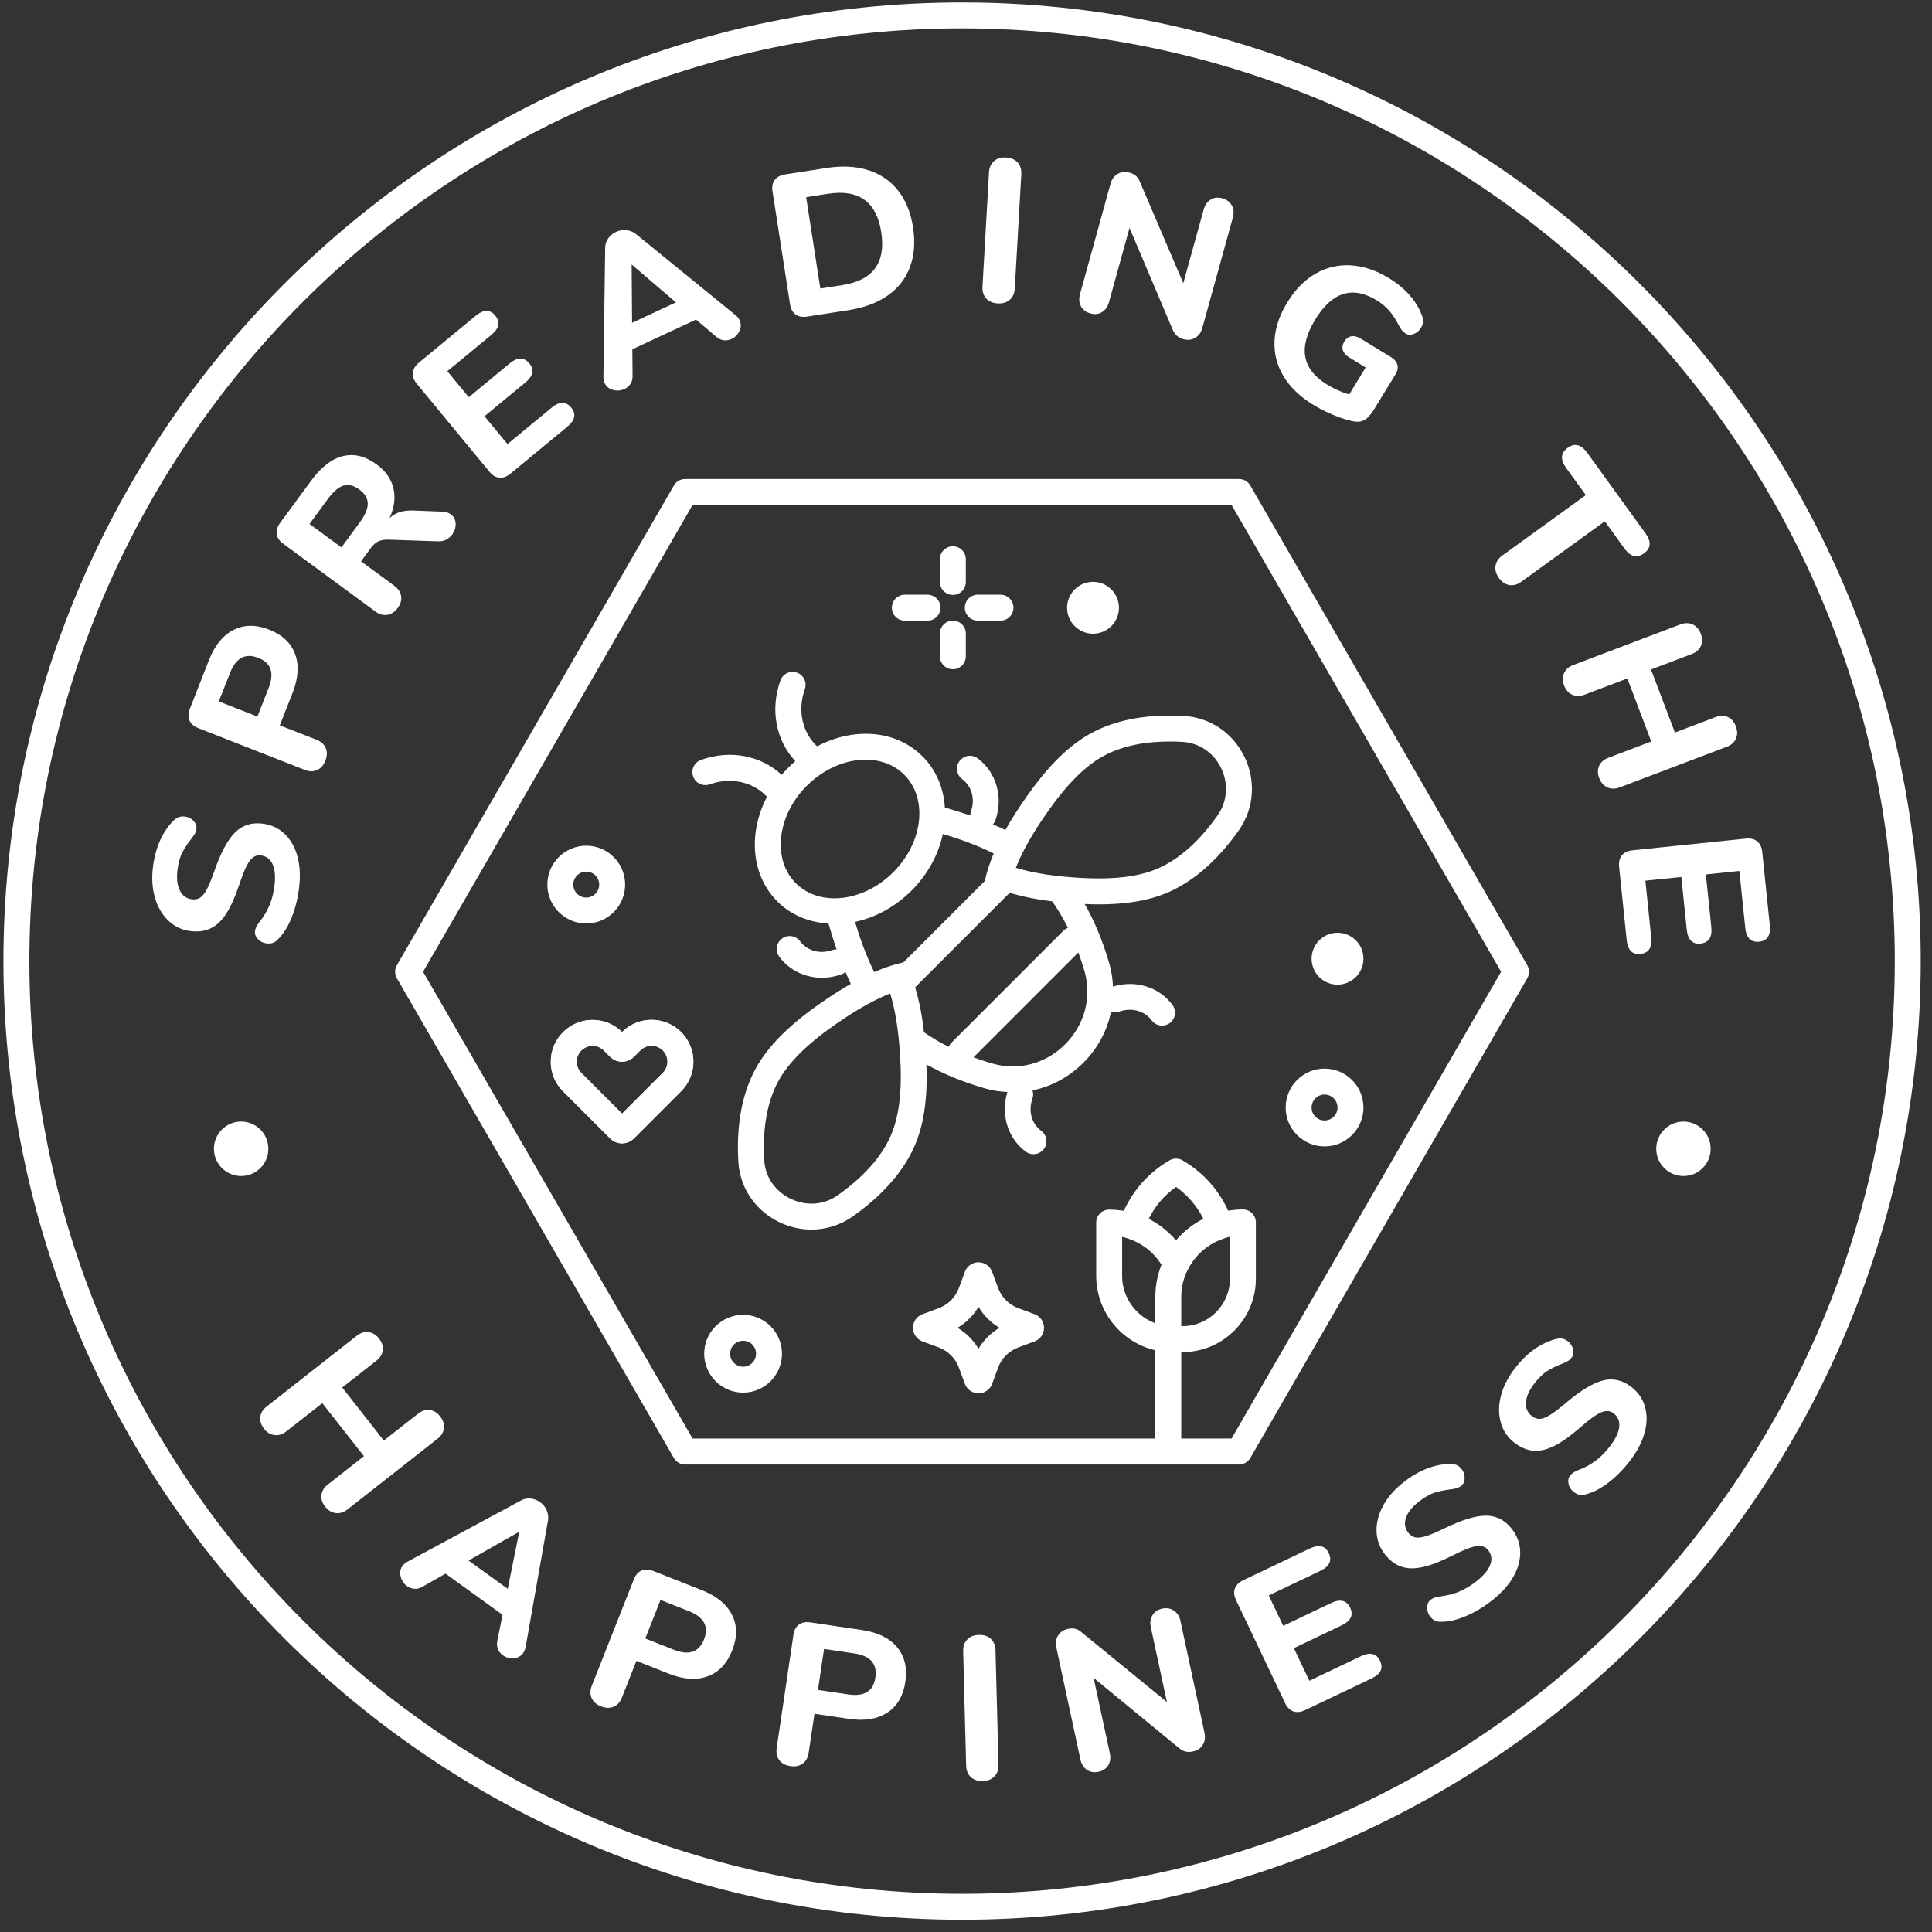 <?xml version="1.0" encoding="UTF-8"?>
<svg width="149px" height="149px" viewBox="0 0 149 149" version="1.1" xmlns="http://www.w3.org/2000/svg" xmlns:xlink="http://www.w3.org/1999/xlink">
    <rect x="0" y="0" width="149" height="149" fill="#333333" stroke="none"/>
    <!-- Generator: Sketch 50.2 (55047) - http://www.bohemiancoding.com/sketch -->
    <title>Group 421</title>
    <desc>Created with Sketch.</desc>
    <defs></defs>
    <g id="Page-1" stroke="none" stroke-width="1" fill="none" fill-rule="evenodd">
        <g id="Group-421">
            <path d="M22.497,70.753 C22.218,71.449 21.873,72.004 21.464,72.416 C21.331,72.562 21.194,72.66 21.056,72.713 C20.917,72.767 20.749,72.781 20.551,72.757 C20.291,72.726 20.071,72.616 19.893,72.428 C19.715,72.24 19.639,72.04 19.664,71.828 C19.679,71.712 19.71,71.601 19.76,71.493 C19.81,71.387 19.892,71.26 20.005,71.112 C20.341,70.691 20.602,70.256 20.788,69.805 C20.976,69.356 21.101,68.85 21.17,68.288 C21.254,67.59 21.204,67.041 21.019,66.644 C20.835,66.245 20.529,66.021 20.102,65.969 C19.779,65.93 19.498,66.07 19.259,66.391 C19.019,66.711 18.758,67.299 18.475,68.156 C18.158,69.117 17.823,69.874 17.471,70.428 C17.119,70.982 16.718,71.368 16.268,71.588 C15.819,71.808 15.298,71.881 14.704,71.81 C14.048,71.731 13.479,71.466 13,71.016 C12.52,70.566 12.174,69.982 11.959,69.263 C11.745,68.544 11.689,67.756 11.793,66.899 C11.975,65.396 12.494,64.202 13.351,63.317 C13.495,63.173 13.637,63.075 13.775,63.022 C13.914,62.969 14.076,62.953 14.264,62.976 C14.524,63.008 14.744,63.117 14.922,63.306 C15.101,63.493 15.177,63.693 15.15,63.904 C15.137,64.022 15.108,64.128 15.064,64.225 C15.021,64.321 14.936,64.453 14.81,64.621 C14.487,65.023 14.236,65.398 14.057,65.746 C13.877,66.095 13.753,66.55 13.685,67.111 C13.607,67.757 13.669,68.28 13.869,68.68 C14.069,69.08 14.383,69.306 14.81,69.357 C15.06,69.388 15.274,69.341 15.453,69.218 C15.632,69.094 15.804,68.873 15.969,68.555 C16.134,68.236 16.321,67.778 16.531,67.181 C17.018,65.779 17.544,64.792 18.109,64.222 C18.675,63.651 19.385,63.417 20.239,63.521 C20.906,63.601 21.472,63.859 21.936,64.297 C22.402,64.734 22.734,65.312 22.933,66.028 C23.132,66.745 23.177,67.554 23.068,68.453 C22.968,69.29 22.777,70.056 22.497,70.753" id="Fill-333" fill="#FFFFFF"></path>
            <path d="M20.717,53.059 C21.172,51.898 20.907,51.123 19.92,50.737 C18.924,50.345 18.198,50.731 17.742,51.892 L16.877,54.095 L19.852,55.263 L20.717,53.059 Z M24.455,59.389 C24.168,59.517 23.849,59.512 23.497,59.374 L15.291,56.154 C14.949,56.019 14.723,55.822 14.612,55.56 C14.5,55.298 14.512,54.995 14.649,54.647 L16.115,50.91 C16.564,49.768 17.196,48.991 18.012,48.579 C18.827,48.165 19.743,48.159 20.759,48.557 C21.776,48.955 22.442,49.584 22.759,50.442 C23.076,51.299 23.011,52.299 22.563,53.44 L21.58,55.942 L24.408,57.051 C24.76,57.19 24.998,57.403 25.121,57.692 C25.244,57.981 25.236,58.304 25.096,58.662 C24.955,59.019 24.741,59.261 24.455,59.389 Z" id="Fill-335" fill="#FFFFFF"></path>
            <path d="M28.363,38.826 C28.353,38.423 28.137,38.065 27.715,37.755 C27.284,37.437 26.876,37.337 26.492,37.451 C26.108,37.566 25.705,37.911 25.281,38.487 L23.87,40.407 L26.331,42.216 L27.742,40.296 C28.165,39.72 28.372,39.23 28.363,38.826 M34.769,39.665 C35.007,39.839 35.13,40.079 35.139,40.384 C35.15,40.689 35.06,40.971 34.871,41.228 C34.751,41.391 34.595,41.522 34.406,41.621 C34.217,41.72 34.004,41.762 33.766,41.747 L30.03,41.621 C29.703,41.605 29.431,41.643 29.214,41.735 C28.997,41.827 28.797,41.997 28.613,42.246 L27.845,43.29 L30.408,45.174 C30.713,45.397 30.888,45.662 30.936,45.969 C30.984,46.275 30.898,46.579 30.677,46.88 C30.45,47.189 30.181,47.369 29.871,47.419 C29.56,47.469 29.254,47.382 28.949,47.158 L21.846,41.937 C21.551,41.72 21.383,41.471 21.342,41.188 C21.301,40.908 21.391,40.616 21.612,40.315 L23.99,37.081 C24.773,36.015 25.595,35.38 26.458,35.173 C27.319,34.966 28.186,35.182 29.056,35.823 C29.741,36.326 30.17,36.939 30.342,37.661 C30.514,38.384 30.414,39.15 30.04,39.96 C30.28,39.739 30.549,39.583 30.844,39.489 C31.141,39.396 31.498,39.358 31.916,39.374 L34.082,39.458 C34.363,39.466 34.592,39.534 34.769,39.665" id="Fill-337" fill="#FFFFFF"></path>
            <path d="M38.519,36.843 C38.236,36.819 37.978,36.664 37.744,36.381 L32.143,29.594 C31.91,29.311 31.807,29.029 31.836,28.745 C31.866,28.463 32.024,28.202 32.312,27.965 L36.679,24.361 C37.288,23.859 37.792,23.851 38.193,24.336 C38.601,24.829 38.5,25.327 37.892,25.83 L34.499,28.629 L36.153,30.633 L39.298,28.036 C39.907,27.534 40.415,27.53 40.822,28.024 C41.223,28.51 41.119,29.003 40.51,29.506 L37.365,32.102 L39.138,34.25 L42.531,31.451 C43.139,30.948 43.647,30.945 44.054,31.438 C44.456,31.924 44.351,32.418 43.743,32.92 L39.375,36.524 C39.088,36.762 38.802,36.868 38.519,36.843" id="Fill-339" fill="#FFFFFF"></path>
            <path d="M48.749,24.898 L52.127,23.32 L48.714,20.398 L48.749,24.898 Z M57.038,24.692 C57.163,24.959 57.16,25.235 57.029,25.521 C56.898,25.808 56.693,26.017 56.413,26.148 C56.228,26.235 56.032,26.265 55.821,26.242 C55.609,26.22 55.414,26.128 55.233,25.968 L53.681,24.645 L48.767,26.939 L48.785,28.98 C48.791,29.221 48.737,29.427 48.626,29.602 C48.513,29.776 48.358,29.91 48.166,30 C47.886,30.13 47.592,30.154 47.282,30.073 C46.974,29.991 46.758,29.817 46.633,29.55 C46.571,29.419 46.538,29.248 46.535,29.041 L46.672,19.127 C46.672,18.849 46.751,18.601 46.907,18.383 C47.065,18.165 47.264,18 47.505,17.886 C47.758,17.768 48.019,17.723 48.288,17.747 C48.559,17.771 48.803,17.866 49.02,18.03 L56.709,24.291 C56.867,24.424 56.977,24.559 57.038,24.692 Z" id="Fill-341" fill="#FFFFFF"></path>
            <path d="M64.957,21.99 C67.328,21.622 68.329,20.261 67.965,17.907 C67.602,15.563 66.234,14.576 63.862,14.943 L62.172,15.206 L63.266,22.252 L64.957,21.99 Z M61.358,24.253 C61.127,24.087 60.983,23.822 60.928,23.459 L59.578,14.764 C59.522,14.401 59.578,14.106 59.748,13.878 C59.917,13.65 60.187,13.507 60.556,13.45 L63.733,12.957 C64.944,12.768 66.02,12.824 66.963,13.124 C67.906,13.424 68.672,13.948 69.263,14.695 C69.853,15.442 70.237,16.386 70.415,17.527 C70.591,18.668 70.516,19.685 70.184,20.581 C69.853,21.476 69.285,22.21 68.478,22.781 C67.671,23.352 66.656,23.733 65.434,23.923 L62.258,24.416 C61.889,24.472 61.59,24.419 61.358,24.253 Z" id="Fill-343" fill="#FFFFFF"></path>
            <path d="M76.055,23.018 C75.844,22.785 75.749,22.48 75.771,22.103 L76.274,13.287 C76.294,12.919 76.423,12.632 76.659,12.425 C76.895,12.218 77.205,12.125 77.588,12.147 C77.971,12.169 78.269,12.296 78.48,12.53 C78.691,12.762 78.785,13.062 78.765,13.428 L78.262,22.245 C78.241,22.622 78.112,22.914 77.875,23.122 C77.639,23.329 77.329,23.421 76.947,23.4 C76.563,23.377 76.266,23.25 76.055,23.018" id="Fill-345" fill="#FFFFFF"></path>
            <path d="M94.999,15.845 C95.15,16.121 95.177,16.431 95.082,16.775 L92.728,25.286 C92.632,25.64 92.447,25.897 92.177,26.056 C91.906,26.215 91.602,26.248 91.261,26.155 C90.891,26.052 90.629,25.838 90.477,25.513 L87.111,17.576 L85.529,23.296 C85.433,23.65 85.254,23.908 84.993,24.07 C84.731,24.232 84.433,24.266 84.094,24.172 C83.754,24.078 83.511,23.895 83.365,23.62 C83.221,23.346 83.197,23.032 83.294,22.678 L85.647,14.166 C85.743,13.823 85.925,13.572 86.197,13.411 C86.468,13.252 86.772,13.22 87.112,13.314 C87.492,13.419 87.749,13.631 87.882,13.951 L91.258,21.842 L92.832,16.153 C92.927,15.809 93.106,15.557 93.373,15.396 C93.638,15.236 93.936,15.2 94.264,15.291 C94.603,15.385 94.849,15.57 94.999,15.845" id="Fill-347" fill="#FFFFFF"></path>
            <path d="M107.768,28.128 C107.833,28.358 107.792,28.595 107.645,28.836 L106.044,31.456 C105.826,31.815 105.626,32.074 105.448,32.234 C105.268,32.396 105.07,32.49 104.853,32.518 C104.636,32.545 104.358,32.51 104.017,32.413 C103.597,32.304 103.137,32.14 102.64,31.922 C102.142,31.703 101.688,31.47 101.279,31.22 C100.259,30.597 99.496,29.863 98.988,29.018 C98.479,28.173 98.247,27.263 98.293,26.288 C98.338,25.314 98.667,24.325 99.281,23.322 C99.882,22.337 100.603,21.601 101.445,21.112 C102.287,20.624 103.197,20.408 104.174,20.464 C105.152,20.521 106.132,20.849 107.115,21.449 C108.379,22.221 109.23,23.183 109.664,24.333 C109.735,24.524 109.765,24.69 109.753,24.831 C109.743,24.972 109.688,25.123 109.589,25.284 C109.447,25.517 109.259,25.676 109.027,25.761 C108.793,25.846 108.585,25.833 108.404,25.722 C108.286,25.649 108.189,25.566 108.116,25.472 C108.042,25.378 107.961,25.249 107.874,25.085 C107.634,24.618 107.385,24.239 107.126,23.946 C106.869,23.653 106.548,23.39 106.166,23.156 C104.31,22.023 102.733,22.517 101.437,24.64 C100.77,25.732 100.513,26.694 100.667,27.526 C100.822,28.358 101.385,29.071 102.359,29.666 C102.886,29.988 103.451,30.24 104.052,30.423 L105.324,28.341 L104.068,27.574 C103.803,27.413 103.637,27.226 103.568,27.011 C103.499,26.797 103.536,26.573 103.678,26.34 C103.82,26.107 104.002,25.973 104.225,25.937 C104.447,25.899 104.69,25.962 104.954,26.123 L107.288,27.549 C107.542,27.704 107.703,27.898 107.768,28.128" id="Fill-349" fill="#FFFFFF"></path>
            <path d="M115.337,43.648 C115.381,43.333 115.552,43.068 115.849,42.852 L122.302,38.183 L120.782,36.084 C120.32,35.445 120.36,34.928 120.905,34.535 C121.441,34.147 121.94,34.273 122.402,34.912 L126.903,41.131 C127.365,41.771 127.329,42.285 126.793,42.672 C126.249,43.066 125.746,42.943 125.283,42.303 L123.765,40.205 L117.312,44.874 C117.014,45.089 116.711,45.17 116.4,45.119 C116.091,45.066 115.823,44.884 115.599,44.574 C115.38,44.271 115.292,43.962 115.337,43.648" id="Fill-351" fill="#FFFFFF"></path>
            <path d="M133.881,56.965 C133.754,57.253 133.519,57.462 133.176,57.592 L124.919,60.724 C124.575,60.855 124.259,60.855 123.969,60.726 C123.678,60.596 123.467,60.357 123.334,60.008 C123.202,59.659 123.2,59.343 123.328,59.061 C123.457,58.778 123.698,58.569 124.051,58.436 L127.348,57.186 L125.504,52.325 L122.207,53.575 C121.864,53.706 121.547,53.706 121.257,53.577 C120.966,53.447 120.757,53.213 120.628,52.874 C120.496,52.526 120.493,52.207 120.62,51.92 C120.746,51.632 120.986,51.422 121.34,51.287 L129.596,48.155 C129.94,48.026 130.254,48.026 130.539,48.157 C130.825,48.288 131.034,48.528 131.166,48.877 C131.299,49.227 131.301,49.542 131.172,49.824 C131.043,50.107 130.808,50.314 130.464,50.444 L127.329,51.633 L129.173,56.493 L132.308,55.304 C132.652,55.174 132.965,55.172 133.248,55.298 C133.531,55.424 133.739,55.661 133.872,56.011 C134.004,56.36 134.007,56.678 133.881,56.965" id="Fill-353" fill="#FFFFFF"></path>
            <path d="M125.08,65.969 C125.258,65.746 125.529,65.616 125.894,65.579 L134.647,64.676 C135.013,64.639 135.305,64.71 135.524,64.891 C135.743,65.073 135.872,65.348 135.91,65.72 L136.491,71.352 C136.572,72.137 136.3,72.562 135.673,72.626 C135.036,72.692 134.678,72.332 134.597,71.547 L134.145,67.172 L131.561,67.439 L131.98,71.495 C132.061,72.281 131.783,72.705 131.146,72.772 C130.52,72.836 130.167,72.476 130.086,71.691 L129.667,67.634 L126.895,67.92 L127.347,72.295 C127.428,73.08 127.149,73.505 126.514,73.571 C125.887,73.636 125.533,73.276 125.452,72.49 L124.871,66.859 C124.833,66.487 124.902,66.191 125.08,65.969" id="Fill-355" fill="#FFFFFF"></path>
            <path d="M34.237,110.144 C34.202,110.457 34.04,110.727 33.751,110.954 L26.804,116.406 C26.515,116.632 26.213,116.728 25.897,116.691 C25.582,116.654 25.308,116.489 25.078,116.195 C24.847,115.901 24.752,115.6 24.79,115.293 C24.829,114.984 24.996,114.713 25.294,114.481 L28.067,112.303 L24.857,108.215 L22.084,110.391 C21.795,110.62 21.493,110.713 21.176,110.677 C20.861,110.641 20.591,110.478 20.368,110.195 C20.136,109.9 20.04,109.597 20.074,109.285 C20.109,108.972 20.275,108.701 20.573,108.466 L27.519,103.014 C27.808,102.788 28.108,102.695 28.42,102.734 C28.731,102.775 29.003,102.942 29.233,103.236 C29.464,103.528 29.559,103.829 29.521,104.138 C29.482,104.445 29.319,104.713 29.03,104.939 L26.392,107.01 L29.602,111.099 L32.24,109.028 C32.528,108.802 32.827,108.707 33.135,108.743 C33.444,108.778 33.713,108.942 33.944,109.237 C34.174,109.531 34.271,109.832 34.237,110.144" id="Fill-357" fill="#FFFFFF"></path>
            <path d="M36.135,120.35 L39.156,122.533 L40.048,118.128 L36.135,120.35 Z M40.349,127.491 C40.177,127.729 39.934,127.861 39.619,127.886 C39.305,127.912 39.023,127.834 38.772,127.653 C38.608,127.535 38.485,127.377 38.403,127.182 C38.32,126.987 38.304,126.771 38.356,126.537 L38.756,124.535 L34.361,121.36 L32.585,122.369 C32.379,122.492 32.172,122.545 31.964,122.532 C31.757,122.518 31.568,122.449 31.395,122.325 C31.144,122.143 30.979,121.898 30.9,121.588 C30.821,121.279 30.867,121.005 31.039,120.767 C31.125,120.648 31.258,120.537 31.439,120.433 L40.165,115.727 C40.407,115.591 40.662,115.539 40.929,115.571 C41.196,115.601 41.438,115.695 41.654,115.851 C41.878,116.013 42.046,116.218 42.156,116.466 C42.267,116.714 42.303,116.974 42.266,117.245 L40.54,127.008 C40.499,127.21 40.435,127.372 40.349,127.491 Z" id="Fill-359" fill="#FFFFFF"></path>
            <path d="M51.966,127.233 C53.126,127.691 53.902,127.428 54.291,126.442 C54.685,125.447 54.301,124.719 53.141,124.261 L50.94,123.391 L49.765,126.363 L51.966,127.233 Z M45.627,130.956 C45.5,130.669 45.506,130.349 45.645,129.998 L48.885,121.8 C49.02,121.459 49.218,121.232 49.481,121.122 C49.741,121.01 50.046,121.024 50.394,121.161 L54.127,122.636 C55.267,123.087 56.043,123.721 56.453,124.539 C56.864,125.355 56.869,126.271 56.468,127.286 C56.067,128.301 55.437,128.966 54.579,129.281 C53.72,129.596 52.721,129.529 51.58,129.078 L49.082,128.089 L47.965,130.915 C47.826,131.266 47.612,131.504 47.322,131.626 C47.033,131.749 46.71,131.74 46.354,131.598 C45.996,131.458 45.754,131.243 45.627,130.956 Z" id="Fill-361" fill="#FFFFFF"></path>
            <path d="M65.426,130.678 C66.66,130.861 67.355,130.428 67.51,129.379 C67.667,128.321 67.128,127.699 65.894,127.517 L63.553,127.17 L63.084,130.331 L65.426,130.678 Z M60.101,135.745 C59.911,135.494 59.844,135.183 59.9,134.809 L61.191,126.089 C61.244,125.726 61.386,125.46 61.615,125.292 C61.845,125.125 62.144,125.069 62.514,125.123 L66.485,125.711 C67.697,125.89 68.597,126.331 69.184,127.033 C69.769,127.736 69.983,128.626 69.822,129.705 C69.662,130.785 69.2,131.576 68.437,132.078 C67.672,132.58 66.684,132.741 65.471,132.562 L62.813,132.169 L62.368,135.174 C62.313,135.548 62.158,135.827 61.905,136.012 C61.651,136.198 61.334,136.262 60.954,136.206 C60.574,136.15 60.29,135.996 60.101,135.745 Z" id="Fill-363" fill="#FFFFFF"></path>
            <path d="M74.87,137.05 C74.641,136.835 74.52,136.539 74.511,136.161 L74.281,127.334 C74.271,126.967 74.376,126.67 74.595,126.444 C74.812,126.218 75.113,126.1 75.497,126.09 C75.881,126.079 76.187,126.182 76.417,126.397 C76.646,126.611 76.766,126.902 76.775,127.269 L77.005,136.097 C77.015,136.474 76.911,136.777 76.692,137.002 C76.474,137.229 76.174,137.347 75.79,137.357 C75.406,137.366 75.099,137.264 74.87,137.05" id="Fill-365" fill="#FFFFFF"></path>
            <path d="M90.531,124.213 C90.793,124.388 90.961,124.65 91.036,124.998 L92.891,133.631 C92.969,133.99 92.925,134.304 92.759,134.569 C92.592,134.837 92.337,135.007 91.993,135.08 C91.618,135.161 91.286,135.093 91,134.875 L84.342,129.4 L85.59,135.201 C85.667,135.561 85.628,135.872 85.471,136.137 C85.315,136.401 85.065,136.57 84.721,136.644 C84.378,136.718 84.078,136.667 83.822,136.491 C83.565,136.316 83.399,136.048 83.322,135.689 L81.466,127.056 C81.39,126.707 81.436,126.4 81.602,126.133 C81.769,125.866 82.024,125.695 82.368,125.622 C82.754,125.539 83.08,125.609 83.345,125.83 L89.993,131.26 L88.753,125.489 C88.677,125.141 88.72,124.833 88.882,124.567 C89.043,124.302 89.29,124.134 89.624,124.062 C89.968,123.988 90.27,124.038 90.531,124.213" id="Fill-367" fill="#FFFFFF"></path>
            <path d="M99.751,131.987 C99.483,131.894 99.27,131.681 99.112,131.35 L95.328,123.406 C95.169,123.075 95.139,122.775 95.237,122.508 C95.334,122.241 95.55,122.027 95.888,121.867 L100.999,119.431 C101.712,119.092 102.204,119.207 102.475,119.775 C102.749,120.353 102.531,120.812 101.819,121.151 L97.847,123.043 L98.965,125.387 L102.647,123.633 C103.359,123.295 103.853,123.414 104.129,123.991 C104.398,124.559 104.178,125.013 103.466,125.353 L99.784,127.107 L100.981,129.623 L104.953,127.731 C105.665,127.391 106.159,127.51 106.434,128.089 C106.704,128.657 106.484,129.111 105.772,129.45 L100.659,131.885 C100.323,132.046 100.02,132.08 99.751,131.987" id="Fill-369" fill="#FFFFFF"></path>
            <path d="M113.093,124.619 C112.404,124.917 111.769,125.068 111.188,125.073 C110.991,125.082 110.824,125.056 110.689,124.996 C110.553,124.936 110.423,124.828 110.3,124.672 C110.137,124.466 110.058,124.234 110.065,123.974 C110.071,123.716 110.156,123.52 110.323,123.388 C110.415,123.315 110.517,123.259 110.628,123.218 C110.739,123.178 110.886,123.144 111.07,123.119 C111.605,123.057 112.097,122.932 112.546,122.743 C112.996,122.555 113.442,122.285 113.885,121.934 C114.437,121.498 114.787,121.073 114.937,120.66 C115.086,120.248 115.028,119.873 114.761,119.535 C114.559,119.28 114.26,119.182 113.864,119.241 C113.469,119.3 112.869,119.534 112.065,119.943 C111.163,120.402 110.393,120.704 109.752,120.849 C109.113,120.994 108.556,120.986 108.082,120.826 C107.609,120.666 107.186,120.351 106.815,119.882 C106.405,119.363 106.188,118.776 106.163,118.119 C106.14,117.462 106.305,116.803 106.658,116.141 C107.012,115.479 107.528,114.881 108.205,114.346 C109.392,113.405 110.602,112.924 111.833,112.898 C112.037,112.898 112.206,112.928 112.342,112.988 C112.478,113.048 112.605,113.151 112.722,113.3 C112.885,113.506 112.963,113.738 112.957,113.997 C112.951,114.256 112.864,114.451 112.697,114.584 C112.606,114.656 112.51,114.712 112.411,114.75 C112.312,114.788 112.159,114.822 111.951,114.852 C111.44,114.91 110.997,114.999 110.624,115.121 C110.251,115.242 109.843,115.478 109.4,115.829 C108.89,116.232 108.565,116.646 108.425,117.071 C108.285,117.497 108.35,117.878 108.616,118.215 C108.773,118.413 108.957,118.53 109.171,118.568 C109.385,118.607 109.663,118.571 110.004,118.462 C110.346,118.351 110.802,118.159 111.371,117.882 C112.703,117.228 113.772,116.898 114.575,116.891 C115.379,116.885 116.048,117.219 116.581,117.893 C116.998,118.42 117.218,119.002 117.24,119.64 C117.263,120.278 117.092,120.922 116.729,121.571 C116.365,122.22 115.828,122.826 115.117,123.388 C114.457,123.911 113.782,124.321 113.093,124.619" id="Fill-371" fill="#FFFFFF"></path>
            <path d="M124.066,114.326 C123.472,114.784 122.894,115.087 122.332,115.234 C122.143,115.292 121.975,115.307 121.829,115.283 C121.683,115.259 121.531,115.185 121.372,115.064 C121.164,114.905 121.03,114.7 120.972,114.447 C120.915,114.195 120.95,113.984 121.08,113.814 C121.151,113.722 121.235,113.641 121.332,113.575 C121.429,113.508 121.564,113.44 121.736,113.37 C122.239,113.178 122.686,112.935 123.075,112.641 C123.463,112.348 123.83,111.977 124.173,111.528 C124.6,110.97 124.836,110.472 124.878,110.035 C124.921,109.598 124.773,109.249 124.43,108.988 C124.172,108.791 123.858,108.769 123.49,108.923 C123.121,109.078 122.597,109.452 121.918,110.047 C121.158,110.714 120.485,111.196 119.9,111.495 C119.316,111.793 118.774,111.923 118.276,111.884 C117.777,111.845 117.291,111.643 116.815,111.281 C116.29,110.88 115.934,110.363 115.75,109.732 C115.565,109.101 115.562,108.422 115.743,107.693 C115.922,106.966 116.275,106.259 116.799,105.572 C117.718,104.369 118.772,103.604 119.96,103.276 C120.157,103.226 120.328,103.213 120.474,103.237 C120.621,103.263 120.769,103.332 120.92,103.446 C121.128,103.605 121.261,103.811 121.319,104.064 C121.377,104.316 121.341,104.527 121.212,104.696 C121.14,104.79 121.062,104.867 120.975,104.929 C120.888,104.99 120.749,105.06 120.555,105.141 C120.073,105.323 119.667,105.518 119.335,105.727 C119.003,105.937 118.665,106.266 118.322,106.716 C117.927,107.232 117.714,107.714 117.684,108.16 C117.653,108.606 117.809,108.961 118.151,109.222 C118.351,109.375 118.559,109.443 118.776,109.428 C118.993,109.412 119.253,109.308 119.556,109.118 C119.861,108.928 120.254,108.629 120.739,108.22 C121.869,107.259 122.823,106.676 123.6,106.472 C124.378,106.266 125.108,106.426 125.792,106.948 C126.325,107.355 126.681,107.866 126.86,108.479 C127.039,109.092 127.032,109.758 126.839,110.476 C126.647,111.194 126.276,111.914 125.725,112.635 C125.213,113.304 124.661,113.867 124.066,114.326" id="Fill-373" fill="#FFFFFF"></path>
            <path d="M20.695,88.598 C20.695,89.757 19.756,90.697 18.596,90.697 C17.437,90.697 16.498,89.757 16.498,88.598 C16.498,87.439 17.437,86.499 18.596,86.499 C19.756,86.499 20.695,87.439 20.695,88.598" id="Fill-375" fill="#FFFFFF"></path>
            <path d="M131.93,88.598 C131.93,89.757 130.991,90.697 129.831,90.697 C128.672,90.697 127.733,89.757 127.733,88.598 C127.733,87.439 128.672,86.499 129.831,86.499 C130.991,86.499 131.93,87.439 131.93,88.598" id="Fill-377" fill="#FFFFFF"></path>
            <path d="M74.198,2.189 C34.534,2.189 2.265,34.459 2.265,74.123 C2.265,113.787 34.534,146.054 74.198,146.054 C113.861,146.054 146.13,113.787 146.13,74.123 C146.13,34.459 113.861,2.189 74.198,2.189 M74.198,148.054 C33.431,148.054 0.265,114.888 0.265,74.123 C0.265,33.355 33.431,0.19 74.198,0.19 C114.964,0.19 148.13,33.355 148.13,74.123 C148.13,114.888 114.964,148.054 74.198,148.054" id="Fill-379" fill="#FFFFFF"></path>
            <path d="M45.703,80.658 C45.389,80.658 45.075,80.777 44.836,81.016 C44.603,81.248 44.476,81.556 44.476,81.884 C44.476,82.211 44.603,82.519 44.836,82.751 L47.973,85.888 L51.117,82.743 C51.349,82.512 51.476,82.203 51.476,81.876 C51.476,81.549 51.349,81.24 51.117,81.009 C50.639,80.53 49.861,80.53 49.383,81.009 L48.891,81.5 C48.386,82.008 47.559,82.008 47.054,81.5 L46.57,81.016 C46.331,80.777 46.017,80.658 45.703,80.658 M47.973,88.178 C47.641,88.178 47.309,88.052 47.057,87.801 L43.422,84.165 C42.812,83.556 42.476,82.746 42.476,81.884 C42.476,81.021 42.812,80.211 43.422,79.602 C44.675,78.348 46.712,78.345 47.973,79.591 C49.232,78.336 51.275,78.339 52.531,79.595 C53.14,80.203 53.476,81.013 53.476,81.876 C53.476,82.738 53.14,83.549 52.531,84.157 L48.891,87.798 C48.639,88.051 48.306,88.177 47.973,88.178" id="Fill-381" fill="#FFFFFF"></path>
            <path d="M45.703,80.658 C45.389,80.658 45.075,80.777 44.836,81.016 C44.603,81.248 44.476,81.556 44.476,81.884 C44.476,82.211 44.603,82.519 44.836,82.751 L47.973,85.888 L51.117,82.743 C51.349,82.512 51.476,82.203 51.476,81.876 C51.476,81.549 51.349,81.24 51.117,81.009 C50.639,80.53 49.861,80.53 49.383,81.009 L48.891,81.5 C48.386,82.008 47.559,82.008 47.054,81.5 L46.57,81.016 C46.331,80.777 46.017,80.658 45.703,80.658 M47.973,88.178 C47.641,88.178 47.309,88.052 47.057,87.801 L43.422,84.165 C42.812,83.556 42.476,82.746 42.476,81.884 C42.476,81.021 42.812,80.211 43.422,79.602 C44.675,78.348 46.712,78.345 47.973,79.591 C49.232,78.336 51.275,78.339 52.531,79.595 C53.14,80.203 53.476,81.013 53.476,81.876 C53.476,82.738 53.14,83.549 52.531,84.157 L48.891,87.798 C48.639,88.051 48.306,88.177 47.973,88.178" id="Fill-383" fill="#FFFFFF"></path>
            <path d="M73.487,45.881 C72.934,45.881 72.487,45.433 72.487,44.881 L72.487,43.131 C72.487,42.579 72.934,42.131 73.487,42.131 C74.04,42.131 74.487,42.579 74.487,43.131 L74.487,44.881 C74.487,45.433 74.04,45.881 73.487,45.881" id="Fill-385" fill="#FFFFFF"></path>
            <path d="M73.487,51.615 C72.934,51.615 72.487,51.167 72.487,50.615 L72.487,48.865 C72.487,48.313 72.934,47.865 73.487,47.865 C74.04,47.865 74.487,48.313 74.487,48.865 L74.487,50.615 C74.487,51.167 74.04,51.615 73.487,51.615" id="Fill-387" fill="#FFFFFF"></path>
            <path d="M71.534,47.865 L69.784,47.865 C69.231,47.865 68.784,47.417 68.784,46.865 C68.784,46.313 69.231,45.865 69.784,45.865 L71.534,45.865 C72.087,45.865 72.534,46.313 72.534,46.865 C72.534,47.417 72.087,47.865 71.534,47.865" id="Fill-389" fill="#FFFFFF"></path>
            <path d="M77.159,47.865 L75.409,47.865 C74.856,47.865 74.409,47.417 74.409,46.865 C74.409,46.313 74.856,45.865 75.409,45.865 L77.159,45.865 C77.712,45.865 78.159,46.313 78.159,46.865 C78.159,47.417 77.712,47.865 77.159,47.865" id="Fill-391" fill="#FFFFFF"></path>
            <path d="M45.212,67.223 C44.66,67.223 44.212,67.672 44.212,68.223 C44.212,68.774 44.66,69.223 45.212,69.223 C45.764,69.223 46.212,68.774 46.212,68.223 C46.212,67.672 45.764,67.223 45.212,67.223 M45.212,71.223 C43.558,71.223 42.212,69.877 42.212,68.223 C42.212,66.569 43.558,65.223 45.212,65.223 C46.866,65.223 48.212,66.569 48.212,68.223 C48.212,69.877 46.866,71.223 45.212,71.223" id="Fill-393" fill="#FFFFFF"></path>
            <path d="M102.154,84.414 C101.602,84.414 101.154,84.862 101.154,85.414 C101.154,85.966 101.602,86.414 102.154,86.414 C102.706,86.414 103.154,85.966 103.154,85.414 C103.154,84.862 102.706,84.414 102.154,84.414 M102.154,88.414 C100.5,88.414 99.154,87.068 99.154,85.414 C99.154,83.76 100.5,82.414 102.154,82.414 C103.808,82.414 105.154,83.76 105.154,85.414 C105.154,87.068 103.808,88.414 102.154,88.414" id="Fill-395" fill="#FFFFFF"></path>
            <path d="M57.308,103.403 C56.756,103.403 56.308,103.851 56.308,104.403 C56.308,104.955 56.756,105.403 57.308,105.403 C57.86,105.403 58.308,104.955 58.308,104.403 C58.308,103.851 57.86,103.403 57.308,103.403 M57.308,107.403 C55.654,107.403 54.308,106.057 54.308,104.403 C54.308,102.749 55.654,101.403 57.308,101.403 C58.962,101.403 60.308,102.749 60.308,104.403 C60.308,106.057 58.962,107.403 57.308,107.403" id="Fill-397" fill="#FFFFFF"></path>
            <path d="M105.153,73.937 C105.153,75.041 104.258,75.937 103.153,75.937 C102.049,75.937 101.153,75.041 101.153,73.937 C101.153,72.833 102.049,71.937 103.153,71.937 C104.258,71.937 105.153,72.833 105.153,73.937" id="Fill-399" fill="#FFFFFF"></path>
            <path d="M86.296,46.873 C86.296,47.977 85.4,48.873 84.296,48.873 C83.192,48.873 82.296,47.977 82.296,46.873 C82.296,45.769 83.192,44.873 84.296,44.873 C85.4,44.873 86.296,45.769 86.296,46.873" id="Fill-401" fill="#FFFFFF"></path>
            <path d="M53.413,110.944 L94.982,110.944 L115.767,74.944 L94.982,38.944 L53.413,38.944 L32.628,74.944 L53.413,110.944 Z M95.559,112.944 L52.836,112.944 C52.478,112.944 52.148,112.754 51.97,112.444 L30.607,75.444 C30.429,75.134 30.429,74.754 30.607,74.444 L51.97,37.444 C52.148,37.134 52.478,36.944 52.836,36.944 L95.559,36.944 C95.917,36.944 96.247,37.134 96.426,37.444 L117.788,74.444 C117.967,74.754 117.967,75.134 117.788,75.444 L96.426,112.444 C96.247,112.754 95.917,112.944 95.559,112.944 Z" id="Fill-403" fill="#FFFFFF"></path>
            <path d="M91.101,102.276 L91.199,102.276 C93.215,102.276 94.856,100.635 94.856,98.619 L94.856,95.381 C92.712,95.842 91.101,97.752 91.101,100.031 L91.101,102.276 Z M91.199,104.276 L90.101,104.276 C89.548,104.276 89.101,103.829 89.101,103.276 L89.101,100.031 C89.101,96.306 92.131,93.276 95.856,93.276 C96.409,93.276 96.856,93.723 96.856,94.276 L96.856,98.619 C96.856,101.738 94.318,104.276 91.199,104.276 Z" id="Fill-405" fill="#FFFFFF"></path>
            <path d="M90.102,104.276 C90.08,104.276 90.057,104.275 90.035,104.274 C86.955,104.069 84.541,101.489 84.541,98.4 L84.541,94.288 C84.541,93.735 84.989,93.288 85.541,93.288 C88.125,93.288 90.445,94.726 91.594,97.042 C91.84,97.536 91.638,98.136 91.143,98.381 C90.65,98.629 90.049,98.425 89.803,97.93 C89.145,96.606 87.944,95.689 86.541,95.392 L86.541,98.4 C86.541,100.44 88.134,102.143 90.167,102.278 C90.718,102.315 91.135,102.792 91.099,103.342 C91.064,103.871 90.624,104.276 90.102,104.276" id="Fill-407" fill="#FFFFFF"></path>
            <path d="M88.586,94.014 C89.391,94.422 90.109,94.991 90.693,95.678 C91.278,94.987 91.998,94.415 92.807,94.004 C92.322,93.022 91.599,92.174 90.698,91.539 C89.794,92.176 89.069,93.027 88.586,94.014 Z M90.695,98.482 C90.316,98.482 89.969,98.267 89.8,97.927 C89.229,96.78 88.202,95.9 86.984,95.512 C86.731,95.431 86.52,95.252 86.398,95.015 C86.276,94.779 86.255,94.502 86.337,94.249 C86.992,92.241 88.362,90.549 90.197,89.488 C90.508,89.308 90.889,89.308 91.199,89.488 C93.029,90.546 94.398,92.233 95.056,94.237 C95.139,94.49 95.117,94.766 94.996,95.003 C94.875,95.241 94.664,95.419 94.41,95.5 C93.189,95.891 92.161,96.775 91.592,97.925 C91.423,98.266 91.076,98.482 90.696,98.482 L90.695,98.482 Z" id="Fill-409" fill="#FFFFFF"></path>
            <path d="M90.101,112.944 C89.548,112.944 89.101,112.497 89.101,111.944 L89.101,103.276 C89.101,102.723 89.548,102.276 90.101,102.276 C90.654,102.276 91.101,102.723 91.101,103.276 L91.101,111.944 C91.101,112.497 90.654,112.944 90.101,112.944" id="Fill-411" fill="#FFFFFF"></path>
            <path d="M74.637,98.772 C74.64,98.781 74.642,98.787 74.645,98.793 L74.637,98.772 Z M71.855,103.222 L71.833,103.231 C71.841,103.228 71.848,103.225 71.855,103.222 Z M79.107,103.234 L79.116,103.234 L79.107,103.234 Z M73.848,102.403 C74.513,102.799 75.069,103.355 75.464,104.019 C75.86,103.355 76.415,102.799 77.08,102.403 C76.415,102.007 75.86,101.453 75.464,100.787 C75.069,101.453 74.513,102.007 73.848,102.403 Z M74.641,106.025 C74.638,106.031 74.635,106.04 74.633,106.046 L74.641,106.025 Z M75.464,107.457 C75,107.457 74.579,107.165 74.416,106.731 L73.956,105.484 C73.687,104.754 73.114,104.18 72.383,103.912 L71.142,103.454 C70.702,103.288 70.41,102.868 70.41,102.403 C70.41,101.93 70.709,101.507 71.154,101.35 L72.383,100.895 C73.114,100.626 73.687,100.052 73.956,99.323 L74.414,98.082 C74.579,97.641 75,97.35 75.464,97.35 C75.937,97.35 76.361,97.648 76.518,98.093 L76.972,99.323 C77.241,100.052 77.815,100.626 78.546,100.895 L79.784,101.353 C80.224,101.513 80.519,101.933 80.519,102.403 C80.519,102.868 80.227,103.288 79.792,103.451 L78.545,103.912 C77.815,104.18 77.241,104.754 76.972,105.484 L76.514,106.725 C76.361,107.159 75.937,107.457 75.464,107.457 Z" id="Fill-413" fill="#FFFFFF"></path>
            <path d="M93.916,62.867 L93.865,62.942 C92.475,64.89 90.954,66.242 89.347,66.959 C88.159,67.49 86.654,67.747 84.746,67.747 C84.049,67.747 83.293,67.713 82.436,67.642 C80.814,67.508 79.462,67.273 78.344,66.928 C78.775,65.831 79.441,64.616 80.353,63.254 C81.448,61.62 83.144,59.324 85.207,58.247 C86.558,57.543 88.24,57.186 90.207,57.186 C90.52,57.186 90.832,57.195 91.144,57.212 L91.204,57.215 C92.49,57.295 93.602,58.052 94.177,59.239 C94.757,60.438 94.66,61.794 93.916,62.867 Z M82.132,80.552 C80.632,82.045 78.544,82.596 76.549,82.025 L76.451,81.997 C75.975,81.858 75.52,81.705 75.078,81.544 L83.163,73.457 C83.334,73.925 83.496,74.405 83.644,74.912 C84.212,76.935 83.645,79.044 82.132,80.552 Z M73.168,80.735 C72.477,80.392 71.843,80.013 71.257,79.604 C71.129,78.452 70.918,77.274 70.579,76.144 L77.868,68.855 C78.939,69.177 80.052,69.384 81.145,69.513 C81.587,70.131 81.992,70.812 82.359,71.558 C82.233,71.607 82.114,71.679 82.011,71.781 L73.388,80.406 C73.29,80.503 73.218,80.616 73.168,80.735 Z M69.677,74.219 C68.915,74.387 68.157,74.645 67.418,74.967 C66.784,73.672 66.305,72.318 65.942,71.098 C67.493,70.767 69.032,69.956 70.305,68.682 C71.579,67.409 72.385,65.869 72.716,64.317 C73.951,64.685 75.328,65.173 76.638,65.821 C76.341,66.52 76.102,67.234 75.944,67.952 L69.677,74.219 Z M68.683,87.623 C67.966,89.231 66.615,90.75 64.666,92.14 L64.591,92.193 C63.983,92.615 63.307,92.828 62.583,92.828 C60.895,92.828 59.069,91.575 58.94,89.475 L58.937,89.417 C58.809,87.04 59.157,85.043 59.971,83.484 C61.048,81.419 63.344,79.724 64.978,78.629 C66.34,77.717 67.555,77.052 68.653,76.619 C68.998,77.737 69.233,79.091 69.367,80.711 C69.526,82.661 69.63,85.5 68.683,87.623 Z M62.224,60.601 C63.547,59.278 65.222,58.589 66.755,58.589 C67.894,58.589 68.957,58.969 69.74,59.752 C71.578,61.591 71.197,64.962 68.891,67.268 C66.585,69.574 63.215,69.954 61.374,68.117 C60.511,67.252 60.105,66.014 60.237,64.63 C60.377,63.174 61.081,61.743 62.224,60.601 Z M91.328,55.219 C91.3,55.217 91.273,55.216 91.248,55.214 C90.903,55.196 90.555,55.186 90.207,55.186 C88.168,55.186 86.102,55.525 84.282,56.474 C81.957,57.687 80.129,59.995 78.692,62.14 C78.296,62.731 77.903,63.36 77.537,64.012 C77.219,63.854 76.897,63.72 76.576,63.581 C76.653,63.491 76.719,63.389 76.763,63.271 C77.395,61.492 76.85,59.569 75.403,58.487 C74.96,58.157 74.334,58.248 74.004,58.689 C73.672,59.132 73.763,59.758 74.206,60.089 C74.957,60.651 75.222,61.636 74.877,62.599 C74.843,62.698 74.838,62.797 74.835,62.896 C74.15,62.658 73.493,62.455 72.871,62.28 C72.775,60.793 72.215,59.399 71.153,58.338 C69.861,57.045 68.061,56.434 66.062,56.625 C65.013,56.725 63.98,57.05 63.017,57.559 C62.539,57.108 62.196,56.557 61.999,55.946 C61.965,55.841 61.935,55.735 61.91,55.626 C61.73,54.847 61.77,53.997 62.069,53.154 C62.257,52.634 61.984,52.062 61.465,51.876 C60.941,51.69 60.371,51.962 60.188,52.482 C59.379,54.745 59.84,57.076 61.334,58.704 C61.154,58.858 60.978,59.018 60.81,59.187 C60.627,59.371 60.452,59.56 60.286,59.755 C58.66,58.261 56.325,57.8 54.062,58.607 C53.541,58.792 53.27,59.365 53.456,59.885 C53.642,60.405 54.212,60.675 54.733,60.491 C55.575,60.19 56.425,60.151 57.203,60.329 C57.315,60.355 57.422,60.386 57.531,60.421 C58.145,60.619 58.699,60.967 59.151,61.45 C58.66,62.397 58.344,63.41 58.246,64.44 C58.059,66.429 58.666,68.237 59.961,69.531 C61.02,70.59 62.414,71.133 63.898,71.23 C64.075,71.861 64.279,72.525 64.522,73.219 C64.418,73.221 64.316,73.226 64.213,73.263 C63.251,73.608 62.267,73.344 61.703,72.591 C61.373,72.149 60.746,72.057 60.304,72.388 C59.861,72.719 59.77,73.346 60.102,73.788 C60.883,74.833 62.103,75.408 63.391,75.408 C63.886,75.408 64.391,75.323 64.885,75.147 C65.007,75.104 65.112,75.035 65.206,74.955 C65.338,75.264 65.468,75.574 65.618,75.881 C65.008,76.228 64.419,76.596 63.864,76.968 C61.719,78.406 59.411,80.233 58.199,82.558 C57.087,84.687 56.812,87.155 56.938,89.524 C56.94,89.55 56.941,89.576 56.944,89.603 C57.138,92.719 59.788,94.828 62.583,94.828 C63.654,94.828 64.746,94.519 65.731,93.837 C65.763,93.814 65.796,93.791 65.828,93.768 C67.766,92.386 69.532,90.63 70.51,88.438 C71.37,86.512 71.528,84.241 71.45,82.092 C72.751,82.824 74.228,83.433 75.871,83.911 L76.001,83.949 C76.562,84.11 77.129,84.187 77.695,84.219 C77.16,85.944 77.707,87.77 79.103,88.815 C79.282,88.95 79.493,89.014 79.701,89.014 C80.005,89.014 80.306,88.876 80.502,88.614 C80.834,88.172 80.743,87.545 80.302,87.214 C79.549,86.651 79.284,85.666 79.629,84.703 C79.703,84.497 79.688,84.288 79.63,84.094 C81.075,83.797 82.43,83.076 83.543,81.97 C84.666,80.85 85.385,79.481 85.688,78.021 C85.885,78.082 86.1,78.098 86.311,78.022 C87.272,77.68 88.257,77.943 88.82,78.695 C89.016,78.957 89.317,79.096 89.621,79.096 C89.829,79.096 90.04,79.031 90.221,78.896 C90.662,78.565 90.752,77.938 90.421,77.496 C89.379,76.103 87.558,75.558 85.837,76.085 C85.808,75.514 85.728,74.94 85.569,74.371 C85.567,74.368 85.54,74.272 85.54,74.269 C85.046,72.569 84.415,71.05 83.653,69.72 C84.014,69.735 84.379,69.747 84.746,69.747 C86.609,69.747 88.513,69.522 90.162,68.786 C92.355,67.808 94.109,66.042 95.493,64.103 C95.516,64.071 95.537,64.039 95.561,64.006 C98.022,60.456 95.638,55.487 91.328,55.219 Z" id="Fill-415" fill="#FFFFFF"></path>
            <path d="M57.531,60.421 C57.423,60.386 57.315,60.355 57.203,60.33 L57.531,60.421 Z" id="Fill-417" fill="#FF3131"></path>
            <path d="M61.91,55.627 C61.935,55.734 61.965,55.842 61.999,55.947 L61.91,55.627 Z" id="Fill-419" fill="#FF3131"></path>
        </g>
    </g>
</svg>